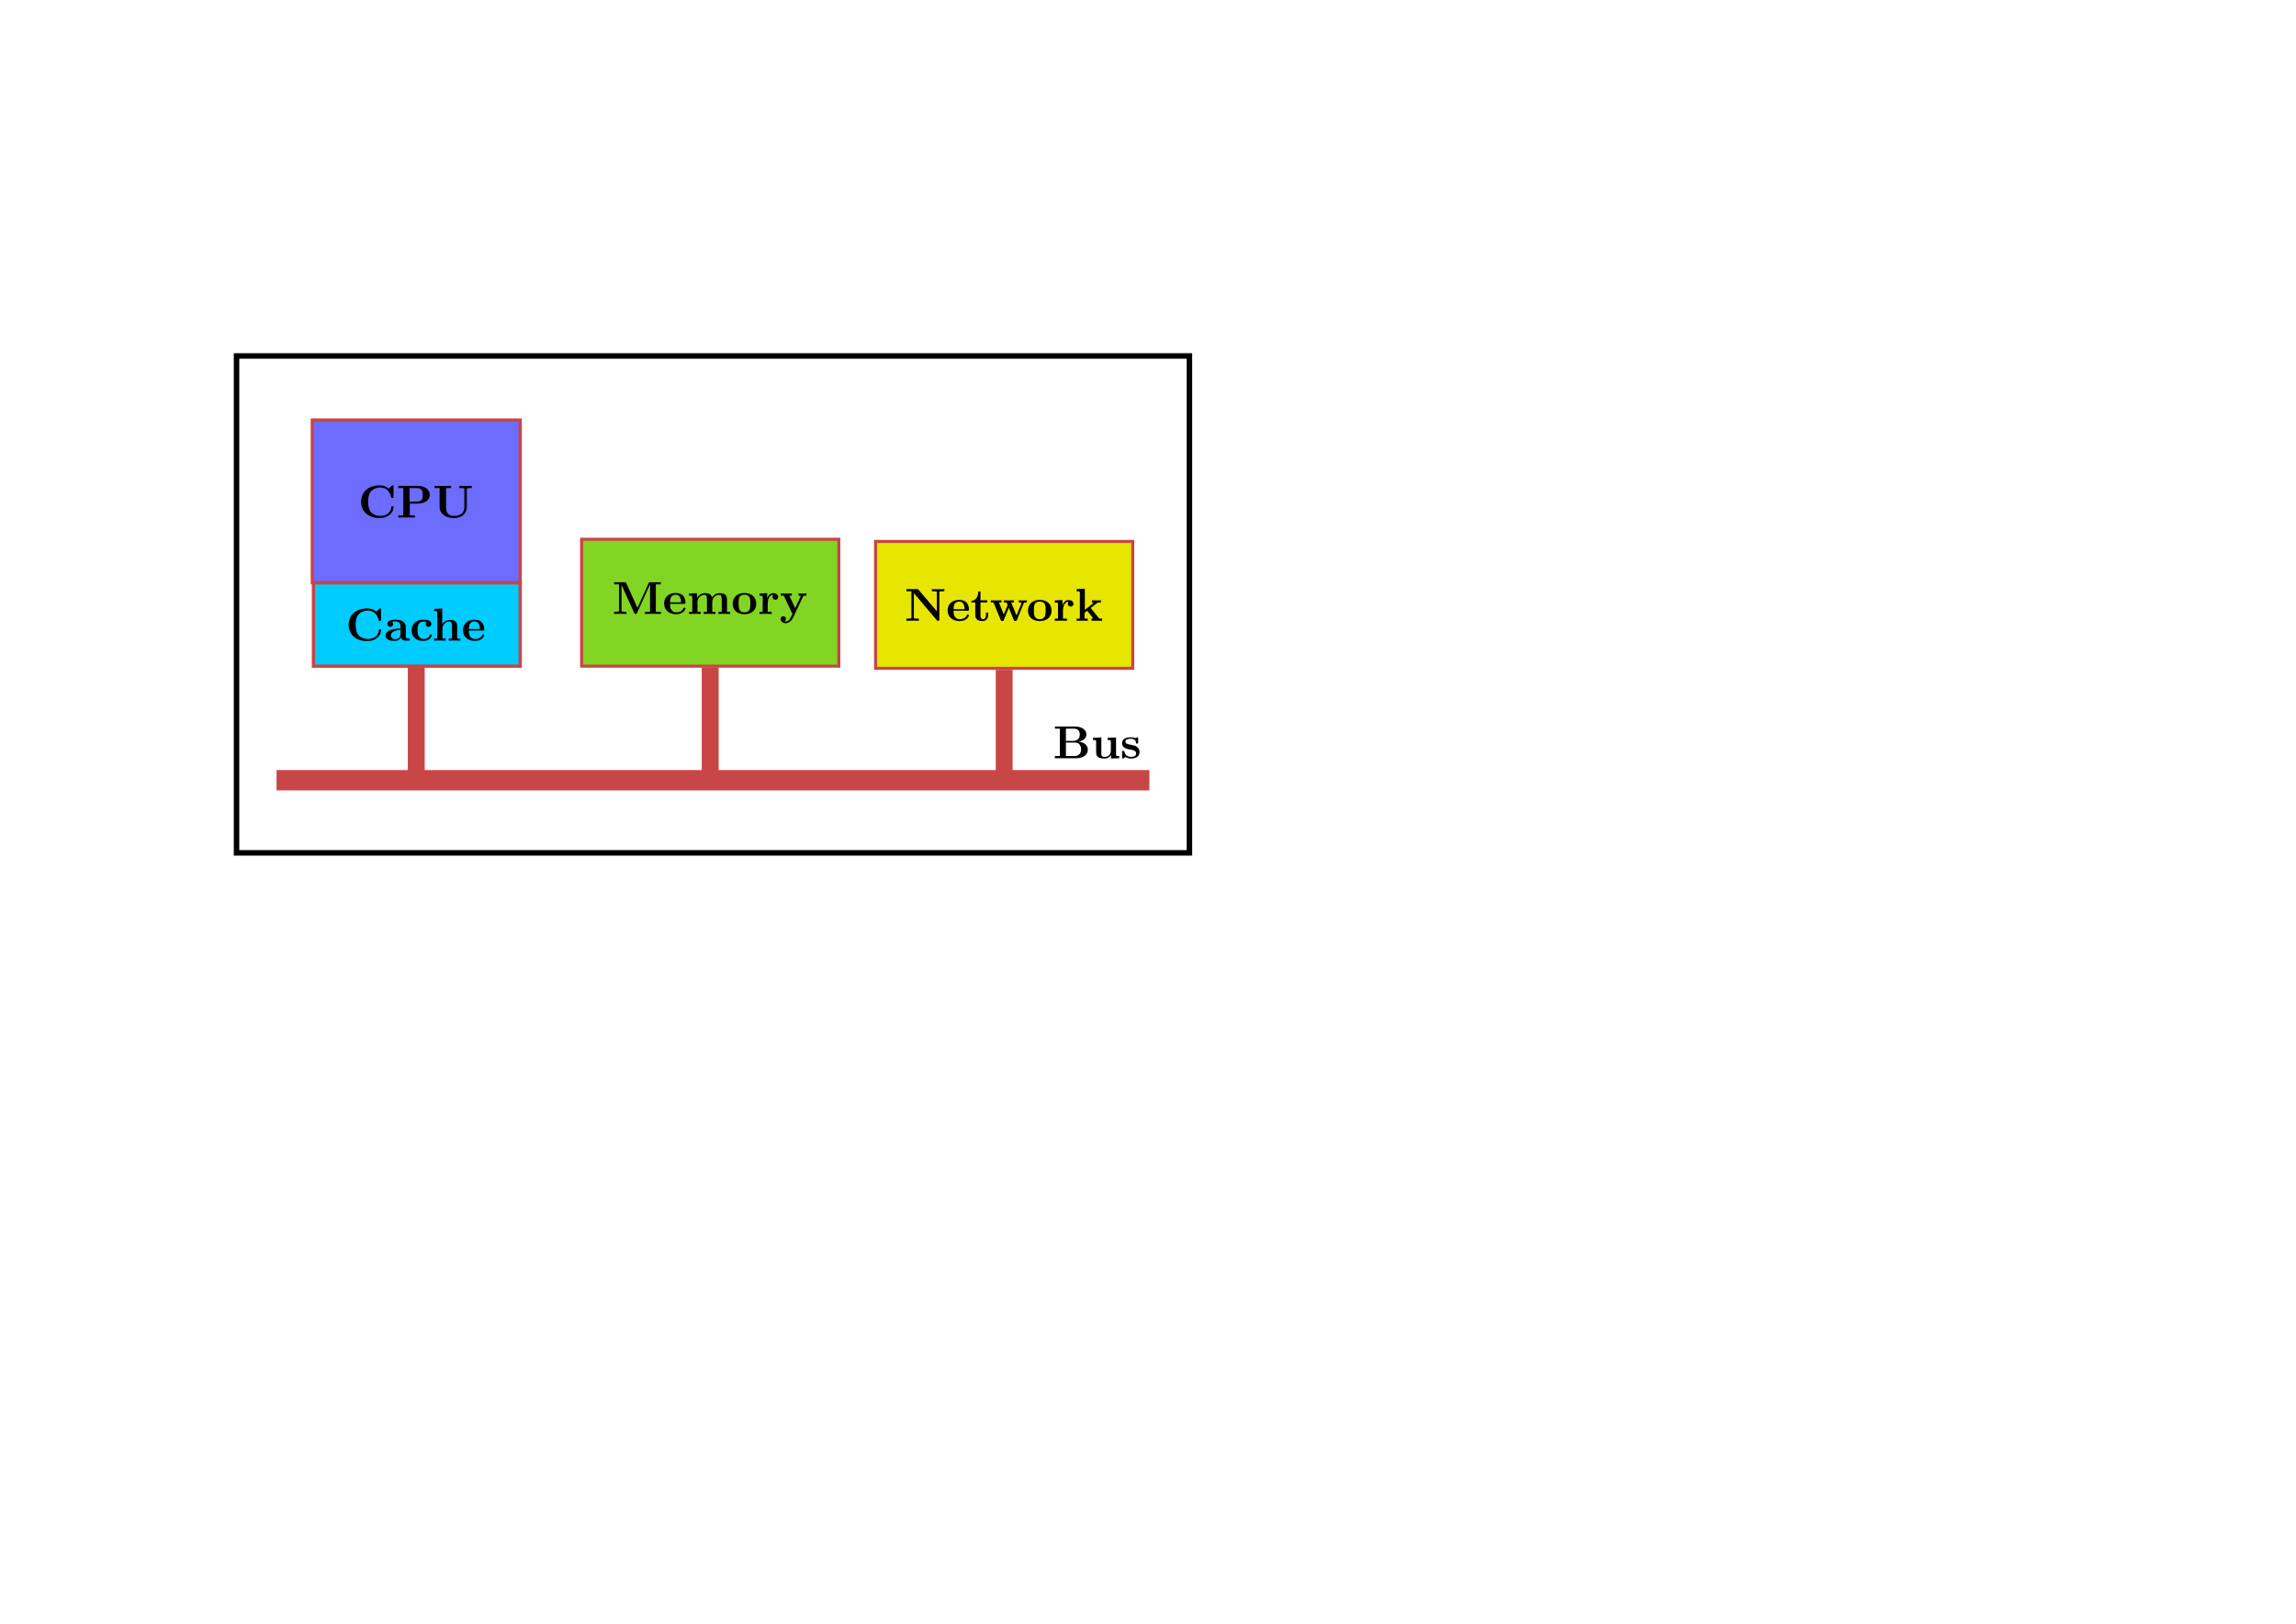 <?xml version="1.0" encoding="UTF-8" standalone="no"?>
<!-- Created with Inkscape (http://www.inkscape.org/) -->

<svg
   width="297mm"
   height="210mm"
   viewBox="0 0 297 210"
   version="1.1"
   id="svg781"
   inkscape:version="1.1 (c68e22c387, 2021-05-23)"
   sodipodi:docname="singleprocessor.svg"
   xmlns:inkscape="http://www.inkscape.org/namespaces/inkscape"
   xmlns:sodipodi="http://sodipodi.sourceforge.net/DTD/sodipodi-0.dtd"
   xmlns="http://www.w3.org/2000/svg"
   xmlns:svg="http://www.w3.org/2000/svg"
   xmlns:ns5="http://www.iki.fi/pav/software/textext/">
  <sodipodi:namedview
     id="namedview783"
     pagecolor="#ffffff"
     bordercolor="#666666"
     borderopacity="1.0"
     inkscape:pageshadow="2"
     inkscape:pageopacity="0.0"
     inkscape:pagecheckerboard="0"
     inkscape:document-units="mm"
     showgrid="false"
     inkscape:zoom="1.3510798"
     inkscape:cx="381.1766"
     inkscape:cy="316.04351"
     inkscape:window-width="1471"
     inkscape:window-height="725"
     inkscape:window-x="224"
     inkscape:window-y="208"
     inkscape:window-maximized="0"
     inkscape:current-layer="layer1" />
  <defs
     id="defs778">
    <defs
       id="id-8582e323-c3b2-4fec-a754-eaf58ad8d511"
       style="fill:#000000;fill-opacity:1;stroke-width:0">
      <g
         id="id-fe1f5163-c35a-4141-8695-22ed31e8b947"
         style="fill:#000000;fill-opacity:1;stroke-width:0">
        <symbol
           overflow="visible"
           id="id-091e358b-9b42-4d73-bae3-12beb26ffe43"
           style="fill:#000000;fill-opacity:1;stroke-width:0">
          <path
             style="fill:#000000;fill-opacity:1;stroke:none;stroke-width:0"
             d=""
             id="id-55f01d4d-07e2-43bd-bf72-3d82b2024420" />
        </symbol>
        <symbol
           overflow="visible"
           id="id-31965af3-d753-4b88-be43-0851dde86b53"
           style="fill:#000000;fill-opacity:1;stroke-width:0">
          <path
             style="fill:#000000;fill-opacity:1;stroke:none;stroke-width:0"
             d="m 7.641,-6.672 c 0,-0.188 0,-0.281 -0.188,-0.281 -0.094,0 -0.109,0.031 -0.188,0.094 l -0.656,0.594 c -0.625,-0.5 -1.281,-0.688 -1.969,-0.688 -2.484,0 -4,1.484 -4,3.531 0,2.047 1.516,3.531 4,3.531 1.875,0 3,-1.219 3,-2.375 0,-0.203 -0.078,-0.203 -0.25,-0.203 -0.125,0 -0.219,0 -0.219,0.172 -0.078,1.328 -1.281,1.938 -2.281,1.938 -0.781,0 -1.625,-0.234 -2.141,-0.844 -0.469,-0.578 -0.594,-1.312 -0.594,-2.219 0,-0.562 0.031,-1.625 0.672,-2.297 0.641,-0.656 1.516,-0.766 2.031,-0.766 1.078,0 2.016,0.766 2.234,2.031 C 7.125,-4.266 7.141,-4.25 7.359,-4.25 c 0.266,0 0.281,-0.016 0.281,-0.281 z m 0,0"
             id="id-89c35e8d-3a86-4ab3-87bc-aa6dd7dfca34" />
        </symbol>
        <symbol
           overflow="visible"
           id="id-a5b547bf-50fb-4940-8339-be0bfbf21960"
           style="fill:#000000;fill-opacity:1;stroke-width:0">
          <path
             style="fill:#000000;fill-opacity:1;stroke:none;stroke-width:0"
             d="m 2.875,-3.016 h 1.766 c 1.391,0 2.547,-0.719 2.547,-1.875 0,-1.094 -0.984,-1.953 -2.641,-1.953 H 0.391 V -6.375 H 1.469 v 5.906 H 0.391 V 0 c 0.375,-0.031 1.359,-0.031 1.781,-0.031 0.438,0 1.406,0 1.781,0.031 V -0.469 H 2.875 Z m 1.281,-0.406 H 2.828 V -6.375 h 1.344 c 1.484,0 1.484,0.766 1.484,1.484 0,0.703 0,1.469 -1.5,1.469 z m 0,0"
             id="id-9d9886f9-9e00-4e06-866b-c8fef9529baa" />
        </symbol>
        <symbol
           overflow="visible"
           id="id-7935c29d-a2f4-41af-bc60-6d5c0afb57b8"
           style="fill:#000000;fill-opacity:1;stroke-width:0">
          <path
             style="fill:#000000;fill-opacity:1;stroke:none;stroke-width:0"
             d="m 7.344,-6.078 c 0,-0.219 0.016,-0.234 0.297,-0.266 C 7.875,-6.375 7.891,-6.375 8.172,-6.375 h 0.25 v -0.469 c -0.375,0.031 -0.938,0.031 -1.328,0.031 -0.422,0 -0.938,0 -1.359,-0.031 V -6.375 h 0.25 c 0.188,0 0.359,0.016 0.531,0.031 C 6.812,-6.312 6.812,-6.297 6.812,-6.078 v 3.75 c 0,1.484 -1.078,1.969 -2.172,1.969 -1.734,0 -1.766,-1.312 -1.766,-1.859 V -6.375 h 1.078 v -0.469 c -0.375,0.031 -1.344,0.031 -1.781,0.031 -0.422,0 -1.406,0 -1.781,-0.031 V -6.375 H 1.469 v 4.078 c 0,1.312 1.078,2.406 3.141,2.406 C 6.5,0.109 7.344,-1.062 7.344,-2.281 Z m 0,0"
             id="id-8c858ea6-5e86-4246-ac3d-f45e2d77bc05" />
        </symbol>
      </g>
    </defs>
    <defs
       id="id-8ced9108-5e94-4794-9767-07e79a7da39d"
       style="fill:#000000;fill-opacity:1;stroke-width:0">
      <g
         id="id-024529dd-30aa-46f2-8f3e-6307988da639"
         style="fill:#000000;fill-opacity:1;stroke-width:0">
        <symbol
           overflow="visible"
           id="id-7a6a1bcf-d4ff-49ca-ad6f-62230c56de45"
           style="fill:#000000;fill-opacity:1;stroke-width:0">
          <path
             style="fill:#000000;fill-opacity:1;stroke:none;stroke-width:0"
             d=""
             id="id-b9ce5885-d60d-4b4d-8f40-6d06ceb94846" />
        </symbol>
        <symbol
           overflow="visible"
           id="id-d6f7c7ca-f1b8-4696-944e-4dda35da6e4e"
           style="fill:#000000;fill-opacity:1;stroke-width:0">
          <path
             style="fill:#000000;fill-opacity:1;stroke:none;stroke-width:0"
             d="m 7.641,-6.672 c 0,-0.188 0,-0.281 -0.188,-0.281 -0.094,0 -0.109,0.031 -0.188,0.094 l -0.656,0.594 c -0.625,-0.5 -1.281,-0.688 -1.969,-0.688 -2.484,0 -4,1.484 -4,3.531 0,2.047 1.516,3.531 4,3.531 1.875,0 3,-1.219 3,-2.375 0,-0.203 -0.078,-0.203 -0.25,-0.203 -0.125,0 -0.219,0 -0.219,0.172 -0.078,1.328 -1.281,1.938 -2.281,1.938 -0.781,0 -1.625,-0.234 -2.141,-0.844 -0.469,-0.578 -0.594,-1.312 -0.594,-2.219 0,-0.562 0.031,-1.625 0.672,-2.297 0.641,-0.656 1.516,-0.766 2.031,-0.766 1.078,0 2.016,0.766 2.234,2.031 C 7.125,-4.266 7.141,-4.25 7.359,-4.25 c 0.266,0 0.281,-0.016 0.281,-0.281 z m 0,0"
             id="id-c923dcc1-0a63-448f-a3d7-c8f24294d247" />
        </symbol>
        <symbol
           overflow="visible"
           id="id-6e13a5f6-cd37-4933-a877-45ea671acdba"
           style="fill:#000000;fill-opacity:1;stroke-width:0">
          <path
             style="fill:#000000;fill-opacity:1;stroke:none;stroke-width:0"
             d="m 3.734,-0.766 c 0,0.312 0,0.766 1.031,0.766 H 5.25 C 5.438,0 5.562,0 5.562,-0.234 5.562,-0.469 5.438,-0.469 5.297,-0.469 4.688,-0.484 4.688,-0.609 4.688,-0.844 v -2.141 c 0,-0.891 -0.703,-1.531 -2.188,-1.531 -0.562,0 -1.781,0.047 -1.781,0.922 0,0.438 0.344,0.625 0.609,0.625 0.312,0 0.641,-0.219 0.641,-0.625 0,-0.297 -0.188,-0.469 -0.219,-0.5 0.281,-0.047 0.594,-0.062 0.719,-0.062 0.734,0 1.094,0.422 1.094,1.172 v 0.344 c -0.719,0.031 -3.25,0.125 -3.25,1.562 0,0.953 1.25,1.141 1.938,1.141 0.797,0 1.266,-0.406 1.484,-0.828 z M 3.562,-2.328 v 0.938 c 0,0.969 -0.922,1.094 -1.172,1.094 -0.5,0 -0.906,-0.344 -0.906,-0.797 0,-1.062 1.578,-1.203 2.078,-1.234 z m 0,0"
             id="id-8f17653e-7db8-49de-af59-fbb2e047658f" />
        </symbol>
        <symbol
           overflow="visible"
           id="id-817391d3-51f9-463c-bc83-df4451bded37"
           style="fill:#000000;fill-opacity:1;stroke-width:0">
          <path
             style="fill:#000000;fill-opacity:1;stroke:none;stroke-width:0"
             d="m 3.594,-4.062 c -0.188,0.172 -0.203,0.375 -0.203,0.469 0,0.438 0.344,0.625 0.609,0.625 0.312,0 0.641,-0.219 0.641,-0.625 0,-0.859 -1.156,-0.922 -1.734,-0.922 -1.797,0 -2.531,1.141 -2.531,2.297 0,1.328 0.938,2.281 2.469,2.281 1.625,0 1.922,-1.156 1.922,-1.234 C 4.766,-1.312 4.625,-1.312 4.531,-1.312 c -0.188,0 -0.188,0.031 -0.25,0.156 -0.25,0.625 -0.734,0.812 -1.234,0.812 -1.391,0 -1.391,-1.453 -1.391,-1.922 0,-0.562 0,-1.844 1.281,-1.844 0.359,0 0.516,0.016 0.656,0.047 z m 0,0"
             id="id-b2625363-7797-48eb-82e7-4d585d20cd38" />
        </symbol>
        <symbol
           overflow="visible"
           id="id-33452f44-b47f-438e-be8d-5979fcf456fb"
           style="fill:#000000;fill-opacity:1;stroke-width:0">
          <path
             style="fill:#000000;fill-opacity:1;stroke:none;stroke-width:0"
             d="m 1.141,-0.469 h -0.688 V 0 c 0.281,-0.016 0.875,-0.031 1.25,-0.031 0.391,0 0.984,0.016 1.25,0.031 v -0.469 h -0.688 v -2.078 c 0,-1.094 0.859,-1.578 1.5,-1.578 0.328,0 0.547,0.203 0.547,0.969 v 2.688 H 3.625 V 0 c 0.266,-0.016 0.875,-0.031 1.25,-0.031 0.391,0 0.984,0.016 1.25,0.031 V -0.469 H 5.438 v -2.578 c 0,-1.047 -0.531,-1.438 -1.531,-1.438 -0.953,0 -1.469,0.578 -1.688,0.969 v -3.406 L 0.453,-6.844 V -6.375 c 0.609,0 0.688,0 0.688,0.391 z m 0,0"
             id="id-a3f954ef-4a3e-4dd2-a059-a8a8a10c1375" />
        </symbol>
        <symbol
           overflow="visible"
           id="id-62b6732c-e028-4cd2-bd9c-5556381524f8"
           style="fill:#000000;fill-opacity:1;stroke-width:0">
          <path
             style="fill:#000000;fill-opacity:1;stroke:none;stroke-width:0"
             d="m 4.609,-2.172 c 0.219,0 0.312,0 0.312,-0.266 0,-0.312 -0.062,-1.047 -0.562,-1.547 C 4,-4.344 3.469,-4.516 2.781,-4.516 c -1.594,0 -2.469,1.031 -2.469,2.266 0,1.344 1,2.312 2.609,2.312 1.578,0 2,-1.062 2,-1.234 0,-0.172 -0.188,-0.172 -0.234,-0.172 -0.172,0 -0.188,0.047 -0.25,0.203 -0.203,0.484 -0.781,0.797 -1.422,0.797 -1.406,0 -1.422,-1.328 -1.422,-1.828 z M 1.594,-2.5 C 1.609,-2.891 1.625,-3.312 1.828,-3.641 2.094,-4.031 2.5,-4.156 2.781,-4.156 c 1.172,0 1.188,1.312 1.203,1.656 z m 0,0"
             id="id-acb8e2f8-8053-40fc-9472-659f3147248d" />
        </symbol>
      </g>
    </defs>
    <g
       id="id-01a7bb65-c4b9-4dad-96ad-f60d785d5b14-2">
      <symbol
         overflow="visible"
         id="id-5d3a5187-095a-49d0-9538-243d5f255de7-9">
        <path
           style="stroke:none"
           d=""
           id="id-9aeab8c4-b89c-4d20-ba13-f2c35aff6bac-1" />
      </symbol>
      <symbol
         overflow="visible"
         id="id-48a20f40-6ed9-4d4a-a37d-334385b677e5-2">
        <path
           style="stroke:none"
           d="M 5.438,-1.312 3.047,-6.594 c -0.109,-0.25 -0.219,-0.25 -0.438,-0.25 H 0.406 V -6.375 h 1.062 v 5.625 c 0,0.219 0,0.219 -0.281,0.25 -0.234,0.031 -0.266,0.031 -0.547,0.031 H 0.406 V 0 c 0.375,-0.031 0.938,-0.031 1.328,-0.031 0.422,0 0.938,0 1.344,0.031 v -0.469 h -0.25 C 2.656,-0.469 2.484,-0.484 2.297,-0.5 2.016,-0.531 2,-0.531 2,-0.75 V -6.234 H 2.016 L 4.719,-0.25 C 4.812,-0.047 4.938,0 5.047,0 5.25,0 5.328,-0.156 5.359,-0.234 L 8.141,-6.375 H 8.156 v 5.906 H 7.078 V 0 c 0.359,-0.031 1.281,-0.031 1.688,-0.031 0.422,0 1.359,0 1.719,0.031 V -0.469 H 9.406 V -6.375 h 1.078 V -6.844 H 8.281 c -0.219,0 -0.344,0 -0.453,0.25 z m 0,0"
           id="id-6d31fd05-f12e-4427-be46-f1caf142d3d4-7" />
      </symbol>
      <symbol
         overflow="visible"
         id="id-f6e5330c-855a-4433-9a26-44812da902f8-0">
        <path
           style="stroke:none"
           d="m 4.609,-2.172 c 0.219,0 0.312,0 0.312,-0.266 0,-0.312 -0.062,-1.047 -0.562,-1.547 C 4,-4.344 3.469,-4.516 2.781,-4.516 c -1.594,0 -2.469,1.031 -2.469,2.266 0,1.344 1,2.312 2.609,2.312 1.578,0 2,-1.062 2,-1.234 0,-0.172 -0.188,-0.172 -0.234,-0.172 -0.172,0 -0.188,0.047 -0.25,0.203 -0.203,0.484 -0.781,0.797 -1.422,0.797 -1.406,0 -1.422,-1.328 -1.422,-1.828 z M 1.594,-2.5 C 1.609,-2.891 1.625,-3.312 1.828,-3.641 2.094,-4.031 2.5,-4.156 2.781,-4.156 c 1.172,0 1.188,1.312 1.203,1.656 z m 0,0"
           id="id-544634a8-c5ad-47ef-8821-b6e8264ec670-9" />
      </symbol>
      <symbol
         overflow="visible"
         id="id-48d6f7f6-3747-4ffc-9f83-bbfd8c677743-3">
        <path
           style="stroke:none"
           d="m 1.141,-3.547 v 3.078 h -0.688 V 0 c 0.281,-0.016 0.875,-0.031 1.25,-0.031 0.391,0 0.984,0.016 1.25,0.031 v -0.469 h -0.688 v -2.078 c 0,-1.094 0.875,-1.578 1.5,-1.578 0.328,0 0.547,0.203 0.547,0.969 v 2.688 H 3.625 V 0 c 0.281,-0.016 0.875,-0.031 1.266,-0.031 0.391,0 0.969,0.016 1.25,0.031 v -0.469 h -0.688 V -2.547 C 5.453,-3.641 6.312,-4.125 6.938,-4.125 7.281,-4.125 7.5,-3.922 7.5,-3.156 v 2.688 H 6.812 V 0 c 0.281,-0.016 0.875,-0.031 1.25,-0.031 0.391,0 0.984,0.016 1.266,0.031 v -0.469 h -0.688 v -2.578 c 0,-1.031 -0.516,-1.438 -1.547,-1.438 -0.906,0 -1.422,0.5 -1.688,0.953 -0.188,-0.922 -1.109,-0.953 -1.484,-0.953 -0.875,0 -1.438,0.453 -1.766,1.078 V -4.484 L 0.453,-4.406 v 0.469 c 0.609,0 0.688,0 0.688,0.391 z m 0,0"
           id="id-3e5c20e0-6c35-46e5-84d6-0b44647376d7-6" />
      </symbol>
      <symbol
         overflow="visible"
         id="id-2c024d01-73e1-4560-a0a7-c7d8d53c0fd5-0">
        <path
           style="stroke:none"
           d="m 5.406,-2.172 c 0,-1.344 -0.922,-2.344 -2.547,-2.344 -1.641,0 -2.547,1.016 -2.547,2.344 0,1.234 0.891,2.234 2.547,2.234 1.672,0 2.547,-1.016 2.547,-2.234 z M 2.859,-0.344 c -1.266,0 -1.266,-1.078 -1.266,-1.938 0,-0.453 0,-0.953 0.172,-1.297 0.188,-0.375 0.609,-0.578 1.094,-0.578 0.422,0 0.844,0.156 1.062,0.5 C 4.125,-3.312 4.125,-2.766 4.125,-2.281 c 0,0.859 0,1.938 -1.266,1.938 z m 0,0"
           id="id-392431bb-dd48-4668-9964-12dfbaa1e83e-6" />
      </symbol>
      <symbol
         overflow="visible"
         id="id-61dde260-7d46-48e2-a39b-3900604ea886-2">
        <path
           style="stroke:none"
           d="m 2.031,-3.359 v -1.125 L 0.375,-4.406 v 0.469 c 0.609,0 0.688,0 0.688,0.391 V -0.469 H 0.375 V 0 c 0.344,-0.016 0.797,-0.031 1.25,-0.031 0.375,0 1.016,0 1.375,0.031 V -0.469 H 2.141 v -1.75 c 0,-0.688 0.234,-1.906 1.234,-1.906 0,0.016 -0.188,0.172 -0.188,0.453 0,0.406 0.328,0.609 0.609,0.609 0.297,0 0.609,-0.203 0.609,-0.609 0,-0.531 -0.531,-0.812 -1.062,-0.812 -0.688,0 -1.094,0.5 -1.312,1.125 z m 0,0"
           id="id-90b20d30-b4ba-4940-bc1f-00065ab7505d-6" />
      </symbol>
      <symbol
         overflow="visible"
         id="id-22cf0500-b047-439b-83de-a0898dc0b395-1">
        <path
           style="stroke:none"
           d="m 5.047,-3.75 c 0.062,-0.141 0.094,-0.203 0.734,-0.203 v -0.469 C 5.547,-4.406 5.25,-4.391 5,-4.391 c -0.25,0 -0.703,-0.031 -0.906,-0.031 v 0.469 c 0.016,0 0.469,0 0.469,0.109 0,0.016 -0.047,0.109 -0.062,0.125 L 3.359,-1.266 2.094,-3.953 H 2.625 v -0.469 c -0.328,0.016 -1.219,0.031 -1.234,0.031 -0.281,0 -0.719,-0.031 -1.125,-0.031 v 0.469 h 0.625 L 2.766,0 2.531,0.484 C 2.312,0.953 2,1.641 1.281,1.641 1.141,1.641 1.125,1.625 1.047,1.594 1.141,1.562 1.359,1.422 1.359,1.062 1.359,0.734 1.125,0.5 0.781,0.5 0.516,0.5 0.219,0.688 0.219,1.078 0.219,1.578 0.688,2 1.281,2 2.047,2 2.625,1.375 2.906,0.812 Z m 0,0"
           id="id-da71ecf8-b165-4315-8d3a-4f74dba4df91-8" />
      </symbol>
    </g>
    <g
       id="id-01a7bb65-c4b9-4dad-96ad-f60d785d5b14-1">
      <symbol
         overflow="visible"
         id="id-5d3a5187-095a-49d0-9538-243d5f255de7-94">
        <path
           style="stroke:none"
           d=""
           id="id-9aeab8c4-b89c-4d20-ba13-f2c35aff6bac-7" />
      </symbol>
      <symbol
         overflow="visible"
         id="id-48a20f40-6ed9-4d4a-a37d-334385b677e5-8">
        <path
           style="stroke:none"
           d="M 5.438,-1.312 3.047,-6.594 c -0.109,-0.25 -0.219,-0.25 -0.438,-0.25 H 0.406 V -6.375 h 1.062 v 5.625 c 0,0.219 0,0.219 -0.281,0.25 -0.234,0.031 -0.266,0.031 -0.547,0.031 H 0.406 V 0 c 0.375,-0.031 0.938,-0.031 1.328,-0.031 0.422,0 0.938,0 1.344,0.031 v -0.469 h -0.25 C 2.656,-0.469 2.484,-0.484 2.297,-0.5 2.016,-0.531 2,-0.531 2,-0.75 V -6.234 H 2.016 L 4.719,-0.25 C 4.812,-0.047 4.938,0 5.047,0 5.25,0 5.328,-0.156 5.359,-0.234 L 8.141,-6.375 H 8.156 v 5.906 H 7.078 V 0 c 0.359,-0.031 1.281,-0.031 1.688,-0.031 0.422,0 1.359,0 1.719,0.031 V -0.469 H 9.406 V -6.375 h 1.078 V -6.844 H 8.281 c -0.219,0 -0.344,0 -0.453,0.25 z m 0,0"
           id="id-6d31fd05-f12e-4427-be46-f1caf142d3d4-4" />
      </symbol>
      <symbol
         overflow="visible"
         id="id-f6e5330c-855a-4433-9a26-44812da902f8-5">
        <path
           style="stroke:none"
           d="m 4.609,-2.172 c 0.219,0 0.312,0 0.312,-0.266 0,-0.312 -0.062,-1.047 -0.562,-1.547 C 4,-4.344 3.469,-4.516 2.781,-4.516 c -1.594,0 -2.469,1.031 -2.469,2.266 0,1.344 1,2.312 2.609,2.312 1.578,0 2,-1.062 2,-1.234 0,-0.172 -0.188,-0.172 -0.234,-0.172 -0.172,0 -0.188,0.047 -0.25,0.203 -0.203,0.484 -0.781,0.797 -1.422,0.797 -1.406,0 -1.422,-1.328 -1.422,-1.828 z M 1.594,-2.5 C 1.609,-2.891 1.625,-3.312 1.828,-3.641 2.094,-4.031 2.5,-4.156 2.781,-4.156 c 1.172,0 1.188,1.312 1.203,1.656 z m 0,0"
           id="id-544634a8-c5ad-47ef-8821-b6e8264ec670-0" />
      </symbol>
      <symbol
         overflow="visible"
         id="id-48d6f7f6-3747-4ffc-9f83-bbfd8c677743-36">
        <path
           style="stroke:none"
           d="m 1.141,-3.547 v 3.078 h -0.688 V 0 c 0.281,-0.016 0.875,-0.031 1.25,-0.031 0.391,0 0.984,0.016 1.25,0.031 v -0.469 h -0.688 v -2.078 c 0,-1.094 0.875,-1.578 1.5,-1.578 0.328,0 0.547,0.203 0.547,0.969 v 2.688 H 3.625 V 0 c 0.281,-0.016 0.875,-0.031 1.266,-0.031 0.391,0 0.969,0.016 1.25,0.031 v -0.469 h -0.688 V -2.547 C 5.453,-3.641 6.312,-4.125 6.938,-4.125 7.281,-4.125 7.5,-3.922 7.5,-3.156 v 2.688 H 6.812 V 0 c 0.281,-0.016 0.875,-0.031 1.25,-0.031 0.391,0 0.984,0.016 1.266,0.031 v -0.469 h -0.688 v -2.578 c 0,-1.031 -0.516,-1.438 -1.547,-1.438 -0.906,0 -1.422,0.5 -1.688,0.953 -0.188,-0.922 -1.109,-0.953 -1.484,-0.953 -0.875,0 -1.438,0.453 -1.766,1.078 V -4.484 L 0.453,-4.406 v 0.469 c 0.609,0 0.688,0 0.688,0.391 z m 0,0"
           id="id-3e5c20e0-6c35-46e5-84d6-0b44647376d7-1" />
      </symbol>
      <symbol
         overflow="visible"
         id="id-2c024d01-73e1-4560-a0a7-c7d8d53c0fd5-06">
        <path
           style="stroke:none"
           d="m 5.406,-2.172 c 0,-1.344 -0.922,-2.344 -2.547,-2.344 -1.641,0 -2.547,1.016 -2.547,2.344 0,1.234 0.891,2.234 2.547,2.234 1.672,0 2.547,-1.016 2.547,-2.234 z M 2.859,-0.344 c -1.266,0 -1.266,-1.078 -1.266,-1.938 0,-0.453 0,-0.953 0.172,-1.297 0.188,-0.375 0.609,-0.578 1.094,-0.578 0.422,0 0.844,0.156 1.062,0.5 C 4.125,-3.312 4.125,-2.766 4.125,-2.281 c 0,0.859 0,1.938 -1.266,1.938 z m 0,0"
           id="id-392431bb-dd48-4668-9964-12dfbaa1e83e-3" />
      </symbol>
      <symbol
         overflow="visible"
         id="id-61dde260-7d46-48e2-a39b-3900604ea886-20">
        <path
           style="stroke:none"
           d="m 2.031,-3.359 v -1.125 L 0.375,-4.406 v 0.469 c 0.609,0 0.688,0 0.688,0.391 V -0.469 H 0.375 V 0 c 0.344,-0.016 0.797,-0.031 1.25,-0.031 0.375,0 1.016,0 1.375,0.031 V -0.469 H 2.141 v -1.75 c 0,-0.688 0.234,-1.906 1.234,-1.906 0,0.016 -0.188,0.172 -0.188,0.453 0,0.406 0.328,0.609 0.609,0.609 0.297,0 0.609,-0.203 0.609,-0.609 0,-0.531 -0.531,-0.812 -1.062,-0.812 -0.688,0 -1.094,0.5 -1.312,1.125 z m 0,0"
           id="id-90b20d30-b4ba-4940-bc1f-00065ab7505d-61" />
      </symbol>
      <symbol
         overflow="visible"
         id="id-22cf0500-b047-439b-83de-a0898dc0b395-5">
        <path
           style="stroke:none"
           d="m 5.047,-3.75 c 0.062,-0.141 0.094,-0.203 0.734,-0.203 v -0.469 C 5.547,-4.406 5.25,-4.391 5,-4.391 c -0.25,0 -0.703,-0.031 -0.906,-0.031 v 0.469 c 0.016,0 0.469,0 0.469,0.109 0,0.016 -0.047,0.109 -0.062,0.125 L 3.359,-1.266 2.094,-3.953 H 2.625 v -0.469 c -0.328,0.016 -1.219,0.031 -1.234,0.031 -0.281,0 -0.719,-0.031 -1.125,-0.031 v 0.469 h 0.625 L 2.766,0 2.531,0.484 C 2.312,0.953 2,1.641 1.281,1.641 1.141,1.641 1.125,1.625 1.047,1.594 1.141,1.562 1.359,1.422 1.359,1.062 1.359,0.734 1.125,0.5 0.781,0.5 0.516,0.5 0.219,0.688 0.219,1.078 0.219,1.578 0.688,2 1.281,2 2.047,2 2.625,1.375 2.906,0.812 Z m 0,0"
           id="id-da71ecf8-b165-4315-8d3a-4f74dba4df91-5" />
      </symbol>
    </g>
  </defs>
  <g
     inkscape:label="Layer 1"
     inkscape:groupmode="layer"
     id="layer1">
    <g
       id="g15124"
       transform="matrix(0.849,0,0,0.849,4.558,6.885)">
      <rect
         style="fill:none;fill-opacity:1;stroke:#000000;stroke-width:0.837;stroke-miterlimit:4;stroke-dasharray:none;stroke-opacity:1"
         id="rect7504"
         width="145.185"
         height="75.694"
         x="30.67"
         y="46.117" />
      <g
         id="g10201"
         transform="translate(0.342,0.343)">
        <path
           style="fill:#82d523;fill-opacity:1;stroke:#c84646;stroke-width:3.101;stroke-linecap:butt;stroke-linejoin:miter;stroke-miterlimit:4;stroke-dasharray:none;stroke-opacity:1"
           d="m 36.427,110.404 c 132.987,0 132.987,0 132.987,0"
           id="path6094" />
        <g
           id="g10035"
           transform="translate(3.175)">
          <g
             id="g7938"
             transform="translate(-10.472,2.685)">
            <rect
               style="fill:#00ccff;fill-opacity:1;stroke:#c84646;stroke-width:0.5;stroke-opacity:1"
               id="rect1668"
               width="31.502"
               height="12.707"
               x="49.341"
               y="77.634" />
            <rect
               style="fill:#6060ff;fill-opacity:0.92;stroke:#c84646;stroke-width:0.5;stroke-opacity:1"
               id="rect807"
               width="31.672"
               height="24.784"
               x="49.172"
               y="52.85" />
            <g
               id="id-8d41010e-f585-4f6a-bd7f-3f0dada6d670"
               transform="matrix(0.706,0,0,0.706,15.584,-14.025)"
               style="fill:#000000;fill-opacity:1;stroke-width:0">
              <g
                 style="fill:#000000;fill-opacity:1;stroke-width:0"
                 id="id-6dd51d22-7a47-4299-bd1f-9e11366ad5aa">
                <g
                   transform="translate(57.464,115.769)"
                   style="fill:#000000;fill-opacity:1;stroke-width:0"
                   id="g2462">
                  <path
                     style="fill:#000000;fill-opacity:1;stroke:none;stroke-width:0"
                     d="m 7.641,-6.672 c 0,-0.188 0,-0.281 -0.188,-0.281 -0.094,0 -0.109,0.031 -0.188,0.094 l -0.656,0.594 c -0.625,-0.5 -1.281,-0.688 -1.969,-0.688 -2.484,0 -4,1.484 -4,3.531 0,2.047 1.516,3.531 4,3.531 1.875,0 3,-1.219 3,-2.375 0,-0.203 -0.078,-0.203 -0.25,-0.203 -0.125,0 -0.219,0 -0.219,0.172 -0.078,1.328 -1.281,1.938 -2.281,1.938 -0.781,0 -1.625,-0.234 -2.141,-0.844 -0.469,-0.578 -0.594,-1.312 -0.594,-2.219 0,-0.562 0.031,-1.625 0.672,-2.297 0.641,-0.656 1.516,-0.766 2.031,-0.766 1.078,0 2.016,0.766 2.234,2.031 C 7.125,-4.266 7.141,-4.25 7.359,-4.25 c 0.266,0 0.281,-0.016 0.281,-0.281 z m 0,0"
                     id="id-2dc4658b-48e7-4993-8a8b-b3b5dd02cd42" />
                </g>
                <g
                   transform="translate(65.739,115.769)"
                   style="fill:#000000;fill-opacity:1;stroke-width:0"
                   id="g2465">
                  <path
                     style="fill:#000000;fill-opacity:1;stroke:none;stroke-width:0"
                     d="m 2.875,-3.016 h 1.766 c 1.391,0 2.547,-0.719 2.547,-1.875 0,-1.094 -0.984,-1.953 -2.641,-1.953 H 0.391 V -6.375 H 1.469 v 5.906 H 0.391 V 0 c 0.375,-0.031 1.359,-0.031 1.781,-0.031 0.438,0 1.406,0 1.781,0.031 V -0.469 H 2.875 Z m 1.281,-0.406 H 2.828 V -6.375 h 1.344 c 1.484,0 1.484,0.766 1.484,1.484 0,0.703 0,1.469 -1.5,1.469 z m 0,0"
                     id="id-f06a9ce5-79de-40ef-8aea-6017460dc66e" />
                </g>
                <g
                   transform="translate(73.57,115.769)"
                   style="fill:#000000;fill-opacity:1;stroke-width:0"
                   id="g2468">
                  <path
                     style="fill:#000000;fill-opacity:1;stroke:none;stroke-width:0"
                     d="m 7.344,-6.078 c 0,-0.219 0.016,-0.234 0.297,-0.266 C 7.875,-6.375 7.891,-6.375 8.172,-6.375 h 0.25 v -0.469 c -0.375,0.031 -0.938,0.031 -1.328,0.031 -0.422,0 -0.938,0 -1.359,-0.031 V -6.375 h 0.25 c 0.188,0 0.359,0.016 0.531,0.031 C 6.812,-6.312 6.812,-6.297 6.812,-6.078 v 3.75 c 0,1.484 -1.078,1.969 -2.172,1.969 -1.734,0 -1.766,-1.312 -1.766,-1.859 V -6.375 h 1.078 v -0.469 c -0.375,0.031 -1.344,0.031 -1.781,0.031 -0.422,0 -1.406,0 -1.781,-0.031 V -6.375 H 1.469 v 4.078 c 0,1.312 1.078,2.406 3.141,2.406 C 6.5,0.109 7.344,-1.062 7.344,-2.281 Z m 0,0"
                     id="id-25fa675e-d4e3-404a-a447-baabbd536aad" />
                </g>
              </g>
            </g>
            <g
               id="id-6543f395-9deb-4e7c-8573-b7deeb0c6887"
               transform="matrix(0.706,0,0,0.706,13.688,4.721)"
               style="fill:#000000;fill-opacity:1;stroke-width:0">
              <g
                 style="fill:#000000;fill-opacity:1;stroke-width:0"
                 id="id-9ccd7c4c-e87c-45c3-af94-67615a0dcd26">
                <g
                   transform="translate(57.464,115.769)"
                   style="fill:#000000;fill-opacity:1;stroke-width:0"
                   id="g2742">
                  <path
                     style="fill:#000000;fill-opacity:1;stroke:none;stroke-width:0"
                     d="m 7.641,-6.672 c 0,-0.188 0,-0.281 -0.188,-0.281 -0.094,0 -0.109,0.031 -0.188,0.094 l -0.656,0.594 c -0.625,-0.5 -1.281,-0.688 -1.969,-0.688 -2.484,0 -4,1.484 -4,3.531 0,2.047 1.516,3.531 4,3.531 1.875,0 3,-1.219 3,-2.375 0,-0.203 -0.078,-0.203 -0.25,-0.203 -0.125,0 -0.219,0 -0.219,0.172 -0.078,1.328 -1.281,1.938 -2.281,1.938 -0.781,0 -1.625,-0.234 -2.141,-0.844 -0.469,-0.578 -0.594,-1.312 -0.594,-2.219 0,-0.562 0.031,-1.625 0.672,-2.297 0.641,-0.656 1.516,-0.766 2.031,-0.766 1.078,0 2.016,0.766 2.234,2.031 C 7.125,-4.266 7.141,-4.25 7.359,-4.25 c 0.266,0 0.281,-0.016 0.281,-0.281 z m 0,0"
                     id="id-58eb31a2-4b16-4053-97f4-45009c4b6d40" />
                </g>
                <g
                   transform="translate(65.739,115.769)"
                   style="fill:#000000;fill-opacity:1;stroke-width:0"
                   id="g2745">
                  <path
                     style="fill:#000000;fill-opacity:1;stroke:none;stroke-width:0"
                     d="m 3.734,-0.766 c 0,0.312 0,0.766 1.031,0.766 H 5.25 C 5.438,0 5.562,0 5.562,-0.234 5.562,-0.469 5.438,-0.469 5.297,-0.469 4.688,-0.484 4.688,-0.609 4.688,-0.844 v -2.141 c 0,-0.891 -0.703,-1.531 -2.188,-1.531 -0.562,0 -1.781,0.047 -1.781,0.922 0,0.438 0.344,0.625 0.609,0.625 0.312,0 0.641,-0.219 0.641,-0.625 0,-0.297 -0.188,-0.469 -0.219,-0.5 0.281,-0.047 0.594,-0.062 0.719,-0.062 0.734,0 1.094,0.422 1.094,1.172 v 0.344 c -0.719,0.031 -3.25,0.125 -3.25,1.562 0,0.953 1.25,1.141 1.938,1.141 0.797,0 1.266,-0.406 1.484,-0.828 z M 3.562,-2.328 v 0.938 c 0,0.969 -0.922,1.094 -1.172,1.094 -0.5,0 -0.906,-0.344 -0.906,-0.797 0,-1.062 1.578,-1.203 2.078,-1.234 z m 0,0"
                     id="id-f126f4e4-96fe-45c0-92be-b92832de30f5" />
                </g>
                <g
                   transform="translate(71.308,115.769)"
                   style="fill:#000000;fill-opacity:1;stroke-width:0"
                   id="g2748">
                  <path
                     style="fill:#000000;fill-opacity:1;stroke:none;stroke-width:0"
                     d="m 3.594,-4.062 c -0.188,0.172 -0.203,0.375 -0.203,0.469 0,0.438 0.344,0.625 0.609,0.625 0.312,0 0.641,-0.219 0.641,-0.625 0,-0.859 -1.156,-0.922 -1.734,-0.922 -1.797,0 -2.531,1.141 -2.531,2.297 0,1.328 0.938,2.281 2.469,2.281 1.625,0 1.922,-1.156 1.922,-1.234 C 4.766,-1.312 4.625,-1.312 4.531,-1.312 c -0.188,0 -0.188,0.031 -0.25,0.156 -0.25,0.625 -0.734,0.812 -1.234,0.812 -1.391,0 -1.391,-1.453 -1.391,-1.922 0,-0.562 0,-1.844 1.281,-1.844 0.359,0 0.516,0.016 0.656,0.047 z m 0,0"
                     id="id-bf09c460-4323-4428-891f-850778275a23" />
                </g>
              </g>
              <g
                 style="fill:#000000;fill-opacity:1;stroke-width:0"
                 id="id-078d8cb0-a7a8-494e-963a-2cee94d950b8">
                <g
                   transform="translate(76.081,115.769)"
                   style="fill:#000000;fill-opacity:1;stroke-width:0"
                   id="g2752">
                  <path
                     style="fill:#000000;fill-opacity:1;stroke:none;stroke-width:0"
                     d="m 1.141,-0.469 h -0.688 V 0 c 0.281,-0.016 0.875,-0.031 1.25,-0.031 0.391,0 0.984,0.016 1.25,0.031 v -0.469 h -0.688 v -2.078 c 0,-1.094 0.859,-1.578 1.5,-1.578 0.328,0 0.547,0.203 0.547,0.969 v 2.688 H 3.625 V 0 c 0.266,-0.016 0.875,-0.031 1.25,-0.031 0.391,0 0.984,0.016 1.25,0.031 V -0.469 H 5.438 v -2.578 c 0,-1.047 -0.531,-1.438 -1.531,-1.438 -0.953,0 -1.469,0.578 -1.688,0.969 v -3.406 L 0.453,-6.844 V -6.375 c 0.609,0 0.688,0 0.688,0.391 z m 0,0"
                     id="id-c9999617-a196-4400-9f71-d9b0ee633020" />
                </g>
                <g
                   transform="translate(82.446,115.769)"
                   style="fill:#000000;fill-opacity:1;stroke-width:0"
                   id="g2755">
                  <path
                     style="fill:#000000;fill-opacity:1;stroke:none;stroke-width:0"
                     d="m 4.609,-2.172 c 0.219,0 0.312,0 0.312,-0.266 0,-0.312 -0.062,-1.047 -0.562,-1.547 C 4,-4.344 3.469,-4.516 2.781,-4.516 c -1.594,0 -2.469,1.031 -2.469,2.266 0,1.344 1,2.312 2.609,2.312 1.578,0 2,-1.062 2,-1.234 0,-0.172 -0.188,-0.172 -0.234,-0.172 -0.172,0 -0.188,0.047 -0.25,0.203 -0.203,0.484 -0.781,0.797 -1.422,0.797 -1.406,0 -1.422,-1.328 -1.422,-1.828 z M 1.594,-2.5 C 1.609,-2.891 1.625,-3.312 1.828,-3.641 2.094,-4.031 2.5,-4.156 2.781,-4.156 c 1.172,0 1.188,1.312 1.203,1.656 z m 0,0"
                     id="id-bda9892e-4a0f-48c5-bea5-4ee237011cb9" />
                </g>
              </g>
            </g>
          </g>
          <path
             style="fill:#82d523;fill-opacity:1;stroke:#c84646;stroke-width:2.571;stroke-linecap:butt;stroke-linejoin:miter;stroke-miterlimit:4;stroke-dasharray:none;stroke-opacity:1"
             d="m 54.536,108.995 c 0,-15.789 0,-15.789 0,-15.789"
             id="path6094-6" />
        </g>
        <g
           id="g9019"
           transform="translate(1.31)">
          <g
             id="g8983"
             transform="translate(-3.1)">
            <rect
               style="fill:#82d523;fill-opacity:1;stroke:#c84646;stroke-width:0.465;stroke-opacity:1"
               id="rect1559"
               width="39.185"
               height="19.329"
               x="84.697"
               y="73.698" />
            <g
               transform="matrix(0.706,0,0,0.706,89.651,80.242)"
               ns5:version="1.0.1"
               ns5:texconverter="pdflatex"
               ns5:pdfconverter="inkscape"
               ns5:text="\\textbf{Memory}"
               ns5:preamble="/data/OpenCMISS/documentation/notes/latex/texTextPreamble.ini"
               ns5:scale="2.0"
               ns5:alignment="middle center"
               ns5:inkscapeversion="1.1"
               ns5:jacobian_sqrt="0.705555"
               id="g2193">
              <defs
                 id="id-a1d80566-369b-4a09-88b1-37fe0ef52377">
                <g
                   id="id-01a7bb65-c4b9-4dad-96ad-f60d785d5b14">
                  <symbol
                     overflow="visible"
                     id="id-5d3a5187-095a-49d0-9538-243d5f255de7">
                    <path
                       style="stroke:none"
                       d=""
                       id="id-9aeab8c4-b89c-4d20-ba13-f2c35aff6bac" />
                  </symbol>
                  <symbol
                     overflow="visible"
                     id="id-48a20f40-6ed9-4d4a-a37d-334385b677e5">
                    <path
                       style="stroke:none"
                       d="M 5.438,-1.312 3.047,-6.594 c -0.109,-0.25 -0.219,-0.25 -0.438,-0.25 H 0.406 V -6.375 h 1.062 v 5.625 c 0,0.219 0,0.219 -0.281,0.25 -0.234,0.031 -0.266,0.031 -0.547,0.031 H 0.406 V 0 c 0.375,-0.031 0.938,-0.031 1.328,-0.031 0.422,0 0.938,0 1.344,0.031 v -0.469 h -0.25 C 2.656,-0.469 2.484,-0.484 2.297,-0.5 2.016,-0.531 2,-0.531 2,-0.75 V -6.234 H 2.016 L 4.719,-0.25 C 4.812,-0.047 4.938,0 5.047,0 5.25,0 5.328,-0.156 5.359,-0.234 L 8.141,-6.375 H 8.156 v 5.906 H 7.078 V 0 c 0.359,-0.031 1.281,-0.031 1.688,-0.031 0.422,0 1.359,0 1.719,0.031 V -0.469 H 9.406 V -6.375 h 1.078 V -6.844 H 8.281 c -0.219,0 -0.344,0 -0.453,0.25 z m 0,0"
                       id="id-6d31fd05-f12e-4427-be46-f1caf142d3d4" />
                  </symbol>
                  <symbol
                     overflow="visible"
                     id="id-f6e5330c-855a-4433-9a26-44812da902f8">
                    <path
                       style="stroke:none"
                       d="m 4.609,-2.172 c 0.219,0 0.312,0 0.312,-0.266 0,-0.312 -0.062,-1.047 -0.562,-1.547 C 4,-4.344 3.469,-4.516 2.781,-4.516 c -1.594,0 -2.469,1.031 -2.469,2.266 0,1.344 1,2.312 2.609,2.312 1.578,0 2,-1.062 2,-1.234 0,-0.172 -0.188,-0.172 -0.234,-0.172 -0.172,0 -0.188,0.047 -0.25,0.203 -0.203,0.484 -0.781,0.797 -1.422,0.797 -1.406,0 -1.422,-1.328 -1.422,-1.828 z M 1.594,-2.5 C 1.609,-2.891 1.625,-3.312 1.828,-3.641 2.094,-4.031 2.5,-4.156 2.781,-4.156 c 1.172,0 1.188,1.312 1.203,1.656 z m 0,0"
                       id="id-544634a8-c5ad-47ef-8821-b6e8264ec670" />
                  </symbol>
                  <symbol
                     overflow="visible"
                     id="id-48d6f7f6-3747-4ffc-9f83-bbfd8c677743">
                    <path
                       style="stroke:none"
                       d="m 1.141,-3.547 v 3.078 h -0.688 V 0 c 0.281,-0.016 0.875,-0.031 1.25,-0.031 0.391,0 0.984,0.016 1.25,0.031 v -0.469 h -0.688 v -2.078 c 0,-1.094 0.875,-1.578 1.5,-1.578 0.328,0 0.547,0.203 0.547,0.969 v 2.688 H 3.625 V 0 c 0.281,-0.016 0.875,-0.031 1.266,-0.031 0.391,0 0.969,0.016 1.25,0.031 v -0.469 h -0.688 V -2.547 C 5.453,-3.641 6.312,-4.125 6.938,-4.125 7.281,-4.125 7.5,-3.922 7.5,-3.156 v 2.688 H 6.812 V 0 c 0.281,-0.016 0.875,-0.031 1.25,-0.031 0.391,0 0.984,0.016 1.266,0.031 v -0.469 h -0.688 v -2.578 c 0,-1.031 -0.516,-1.438 -1.547,-1.438 -0.906,0 -1.422,0.5 -1.688,0.953 -0.188,-0.922 -1.109,-0.953 -1.484,-0.953 -0.875,0 -1.438,0.453 -1.766,1.078 V -4.484 L 0.453,-4.406 v 0.469 c 0.609,0 0.688,0 0.688,0.391 z m 0,0"
                       id="id-3e5c20e0-6c35-46e5-84d6-0b44647376d7" />
                  </symbol>
                  <symbol
                     overflow="visible"
                     id="id-2c024d01-73e1-4560-a0a7-c7d8d53c0fd5">
                    <path
                       style="stroke:none"
                       d="m 5.406,-2.172 c 0,-1.344 -0.922,-2.344 -2.547,-2.344 -1.641,0 -2.547,1.016 -2.547,2.344 0,1.234 0.891,2.234 2.547,2.234 1.672,0 2.547,-1.016 2.547,-2.234 z M 2.859,-0.344 c -1.266,0 -1.266,-1.078 -1.266,-1.938 0,-0.453 0,-0.953 0.172,-1.297 0.188,-0.375 0.609,-0.578 1.094,-0.578 0.422,0 0.844,0.156 1.062,0.5 C 4.125,-3.312 4.125,-2.766 4.125,-2.281 c 0,0.859 0,1.938 -1.266,1.938 z m 0,0"
                       id="id-392431bb-dd48-4668-9964-12dfbaa1e83e" />
                  </symbol>
                  <symbol
                     overflow="visible"
                     id="id-61dde260-7d46-48e2-a39b-3900604ea886">
                    <path
                       style="stroke:none"
                       d="m 2.031,-3.359 v -1.125 L 0.375,-4.406 v 0.469 c 0.609,0 0.688,0 0.688,0.391 V -0.469 H 0.375 V 0 c 0.344,-0.016 0.797,-0.031 1.25,-0.031 0.375,0 1.016,0 1.375,0.031 V -0.469 H 2.141 v -1.75 c 0,-0.688 0.234,-1.906 1.234,-1.906 0,0.016 -0.188,0.172 -0.188,0.453 0,0.406 0.328,0.609 0.609,0.609 0.297,0 0.609,-0.203 0.609,-0.609 0,-0.531 -0.531,-0.812 -1.062,-0.812 -0.688,0 -1.094,0.5 -1.312,1.125 z m 0,0"
                       id="id-90b20d30-b4ba-4940-bc1f-00065ab7505d" />
                  </symbol>
                  <symbol
                     overflow="visible"
                     id="id-22cf0500-b047-439b-83de-a0898dc0b395">
                    <path
                       style="stroke:none"
                       d="m 5.047,-3.75 c 0.062,-0.141 0.094,-0.203 0.734,-0.203 v -0.469 C 5.547,-4.406 5.25,-4.391 5,-4.391 c -0.25,0 -0.703,-0.031 -0.906,-0.031 v 0.469 c 0.016,0 0.469,0 0.469,0.109 0,0.016 -0.047,0.109 -0.062,0.125 L 3.359,-1.266 2.094,-3.953 H 2.625 v -0.469 c -0.328,0.016 -1.219,0.031 -1.234,0.031 -0.281,0 -0.719,-0.031 -1.125,-0.031 v 0.469 h 0.625 L 2.766,0 2.531,0.484 C 2.312,0.953 2,1.641 1.281,1.641 1.141,1.641 1.125,1.625 1.047,1.594 1.141,1.562 1.359,1.422 1.359,1.062 1.359,0.734 1.125,0.5 0.781,0.5 0.516,0.5 0.219,0.688 0.219,1.078 0.219,1.578 0.688,2 1.281,2 2.047,2 2.625,1.375 2.906,0.812 Z m 0,0"
                       id="id-da71ecf8-b165-4315-8d3a-4f74dba4df91" />
                  </symbol>
                </g>
              </defs>
              <g
                 id="id-08319713-aea3-469d-b1ec-6d7535f6a428"
                 transform="translate(-57.87,-108.925)">
                <g
                   style="fill:#000000;fill-opacity:1"
                   id="id-0a3e34a8-c910-4698-9b76-168bcbc8ddf2">
                  <g
                     transform="translate(57.464,115.769)"
                     id="g2174">
                    <path
                       style="stroke:none"
                       d="M 5.438,-1.312 3.047,-6.594 c -0.109,-0.25 -0.219,-0.25 -0.438,-0.25 H 0.406 V -6.375 h 1.062 v 5.625 c 0,0.219 0,0.219 -0.281,0.25 -0.234,0.031 -0.266,0.031 -0.547,0.031 H 0.406 V 0 c 0.375,-0.031 0.938,-0.031 1.328,-0.031 0.422,0 0.938,0 1.344,0.031 v -0.469 h -0.25 C 2.656,-0.469 2.484,-0.484 2.297,-0.5 2.016,-0.531 2,-0.531 2,-0.75 V -6.234 H 2.016 L 4.719,-0.25 C 4.812,-0.047 4.938,0 5.047,0 5.25,0 5.328,-0.156 5.359,-0.234 L 8.141,-6.375 H 8.156 v 5.906 H 7.078 V 0 c 0.359,-0.031 1.281,-0.031 1.688,-0.031 0.422,0 1.359,0 1.719,0.031 V -0.469 H 9.406 V -6.375 h 1.078 V -6.844 H 8.281 c -0.219,0 -0.344,0 -0.453,0.25 z m 0,0"
                       id="id-6c4ee317-32d9-4d32-8cee-1e997705b2f3" />
                  </g>
                  <g
                     transform="translate(68.34,115.769)"
                     id="g2177">
                    <path
                       style="stroke:none"
                       d="m 4.609,-2.172 c 0.219,0 0.312,0 0.312,-0.266 0,-0.312 -0.062,-1.047 -0.562,-1.547 C 4,-4.344 3.469,-4.516 2.781,-4.516 c -1.594,0 -2.469,1.031 -2.469,2.266 0,1.344 1,2.312 2.609,2.312 1.578,0 2,-1.062 2,-1.234 0,-0.172 -0.188,-0.172 -0.234,-0.172 -0.172,0 -0.188,0.047 -0.25,0.203 -0.203,0.484 -0.781,0.797 -1.422,0.797 -1.406,0 -1.422,-1.328 -1.422,-1.828 z M 1.594,-2.5 C 1.609,-2.891 1.625,-3.312 1.828,-3.641 2.094,-4.031 2.5,-4.156 2.781,-4.156 c 1.172,0 1.188,1.312 1.203,1.656 z m 0,0"
                       id="id-dd2123c0-f99c-4942-b43b-e729d08f1b70" />
                  </g>
                  <g
                     transform="translate(73.591,115.769)"
                     id="g2180">
                    <path
                       style="stroke:none"
                       d="m 1.141,-3.547 v 3.078 h -0.688 V 0 c 0.281,-0.016 0.875,-0.031 1.25,-0.031 0.391,0 0.984,0.016 1.25,0.031 v -0.469 h -0.688 v -2.078 c 0,-1.094 0.875,-1.578 1.5,-1.578 0.328,0 0.547,0.203 0.547,0.969 v 2.688 H 3.625 V 0 c 0.281,-0.016 0.875,-0.031 1.266,-0.031 0.391,0 0.969,0.016 1.25,0.031 v -0.469 h -0.688 V -2.547 C 5.453,-3.641 6.312,-4.125 6.938,-4.125 7.281,-4.125 7.5,-3.922 7.5,-3.156 v 2.688 H 6.812 V 0 c 0.281,-0.016 0.875,-0.031 1.25,-0.031 0.391,0 0.984,0.016 1.266,0.031 v -0.469 h -0.688 v -2.578 c 0,-1.031 -0.516,-1.438 -1.547,-1.438 -0.906,0 -1.422,0.5 -1.688,0.953 -0.188,-0.922 -1.109,-0.953 -1.484,-0.953 -0.875,0 -1.438,0.453 -1.766,1.078 V -4.484 L 0.453,-4.406 v 0.469 c 0.609,0 0.688,0 0.688,0.391 z m 0,0"
                       id="id-88f7c0bd-56ac-4b85-8bfe-14dde8582e4f" />
                  </g>
                  <g
                     transform="translate(83.139,115.769)"
                     id="g2183">
                    <path
                       style="stroke:none"
                       d="m 5.406,-2.172 c 0,-1.344 -0.922,-2.344 -2.547,-2.344 -1.641,0 -2.547,1.016 -2.547,2.344 0,1.234 0.891,2.234 2.547,2.234 1.672,0 2.547,-1.016 2.547,-2.234 z M 2.859,-0.344 c -1.266,0 -1.266,-1.078 -1.266,-1.938 0,-0.453 0,-0.953 0.172,-1.297 0.188,-0.375 0.609,-0.578 1.094,-0.578 0.422,0 0.844,0.156 1.062,0.5 C 4.125,-3.312 4.125,-2.766 4.125,-2.281 c 0,0.859 0,1.938 -1.266,1.938 z m 0,0"
                       id="id-b1e47523-8766-41b2-b2cc-1b493d7c6744" />
                  </g>
                  <g
                     transform="translate(88.867,115.769)"
                     id="g2186">
                    <path
                       style="stroke:none"
                       d="m 2.031,-3.359 v -1.125 L 0.375,-4.406 v 0.469 c 0.609,0 0.688,0 0.688,0.391 V -0.469 H 0.375 V 0 c 0.344,-0.016 0.797,-0.031 1.25,-0.031 0.375,0 1.016,0 1.375,0.031 V -0.469 H 2.141 v -1.75 c 0,-0.688 0.234,-1.906 1.234,-1.906 0,0.016 -0.188,0.172 -0.188,0.453 0,0.406 0.328,0.609 0.609,0.609 0.297,0 0.609,-0.203 0.609,-0.609 0,-0.531 -0.531,-0.812 -1.062,-0.812 -0.688,0 -1.094,0.5 -1.312,1.125 z m 0,0"
                       id="id-e7f4a9cd-1de2-402a-9886-b585c86bece0" />
                  </g>
                  <g
                     transform="translate(93.585,115.769)"
                     id="g2189">
                    <path
                       style="stroke:none"
                       d="m 5.047,-3.75 c 0.062,-0.141 0.094,-0.203 0.734,-0.203 v -0.469 C 5.547,-4.406 5.25,-4.391 5,-4.391 c -0.25,0 -0.703,-0.031 -0.906,-0.031 v 0.469 c 0.016,0 0.469,0 0.469,0.109 0,0.016 -0.047,0.109 -0.062,0.125 L 3.359,-1.266 2.094,-3.953 H 2.625 v -0.469 c -0.328,0.016 -1.219,0.031 -1.234,0.031 -0.281,0 -0.719,-0.031 -1.125,-0.031 v 0.469 h 0.625 L 2.766,0 2.531,0.484 C 2.312,0.953 2,1.641 1.281,1.641 1.141,1.641 1.125,1.625 1.047,1.594 1.141,1.562 1.359,1.422 1.359,1.062 1.359,0.734 1.125,0.5 0.781,0.5 0.516,0.5 0.219,0.688 0.219,1.078 0.219,1.578 0.688,2 1.281,2 2.047,2 2.625,1.375 2.906,0.812 Z m 0,0"
                       id="id-a3d9005e-e06b-484b-a7bc-0585bf50bc7a" />
                  </g>
                </g>
              </g>
            </g>
          </g>
          <path
             style="fill:#82d523;fill-opacity:1;stroke:#c84646;stroke-width:2.571;stroke-linecap:butt;stroke-linejoin:miter;stroke-miterlimit:4;stroke-dasharray:none;stroke-opacity:1"
             d="m 101.189,109.037 c 0,-15.789 0,-15.789 0,-15.789"
             id="path6094-6-7" />
        </g>
        <g
           transform="matrix(0.706,0,0,0.706,155.015,102.221)"
           ns5:version="1.0.1"
           ns5:texconverter="pdflatex"
           ns5:pdfconverter="inkscape"
           ns5:text="\\textbf{Bus}"
           ns5:preamble="/data/OpenCMISS/documentation/notes/latex/texTextPreamble.ini"
           ns5:scale="2.0"
           ns5:alignment="middle center"
           ns5:inkscapeversion="1.1"
           ns5:jacobian_sqrt="0.705556"
           id="g6601">
          <defs
             id="id-126a86e8-b76b-494d-bd6e-9872a27f5e53">
            <g
               id="id-e920cf14-42fe-42bd-ac92-ac13963d8133">
              <symbol
                 overflow="visible"
                 id="id-816028a5-28ce-414d-8c30-43c13bcc6fed">
                <path
                   style="stroke:none"
                   d=""
                   id="id-fdc2b1f9-5019-43f0-a206-bbb6aace5d07" />
              </symbol>
              <symbol
                 overflow="visible"
                 id="id-5b836102-ea79-42dc-aa2c-58182e582dd5">
                <path
                   style="stroke:none"
                   d="M 2.766,-3.734 V -6.375 h 1.812 c 1.016,0 1.188,0.797 1.188,1.25 0,0.766 -0.469,1.391 -1.438,1.391 z M 5.469,-3.562 C 6.547,-3.766 7.188,-4.359 7.188,-5.125 c 0,-0.922 -0.875,-1.719 -2.469,-1.719 H 0.391 V -6.375 H 1.469 v 5.906 H 0.391 V 0 h 4.625 C 6.672,0 7.5,-0.875 7.5,-1.859 7.5,-2.812 6.656,-3.484 5.469,-3.562 Z M 4.609,-0.469 H 2.766 V -3.375 h 1.938 c 0.203,0 0.672,0 1.016,0.422 0.328,0.422 0.328,0.984 0.328,1.094 0,0.109 0,1.391 -1.438,1.391 z m 0,0"
                   id="id-dcd9f0fa-5666-49a5-a667-fe08de4839e9" />
              </symbol>
              <symbol
                 overflow="visible"
                 id="id-38ad9005-8d0c-4530-bf01-a135cda8f837">
                <path
                   style="stroke:none"
                   d="M 4.359,-0.719 V 0.062 L 6.125,0 v -0.469 c -0.609,0 -0.688,0 -0.688,-0.391 v -3.625 L 3.625,-4.406 v 0.469 c 0.609,0 0.688,0 0.688,0.391 v 1.906 c 0,0.812 -0.516,1.344 -1.234,1.344 -0.781,0 -0.812,-0.25 -0.812,-0.797 v -3.391 l -1.812,0.078 v 0.469 c 0.609,0 0.688,0 0.688,0.391 v 2.328 c 0,1.062 0.797,1.281 1.797,1.281 0.25,0 0.969,0 1.422,-0.781 z m 0,0"
                   id="id-08b3261b-e9ee-4f51-a355-4fae7441ca48" />
              </symbol>
              <symbol
                 overflow="visible"
                 id="id-ae3828d2-4a01-434c-97e4-e0869d4ca54a">
                <path
                   style="stroke:none"
                   d="M 2.109,-2.938 C 1.734,-3 1.094,-3.109 1.094,-3.578 c 0,-0.625 0.922,-0.625 1.109,-0.625 0.75,0 1.125,0.297 1.172,0.844 0.016,0.156 0.031,0.203 0.234,0.203 0.234,0 0.234,-0.047 0.234,-0.281 v -0.797 c 0,-0.188 0,-0.281 -0.172,-0.281 -0.047,0 -0.062,0 -0.453,0.188 -0.266,-0.125 -0.609,-0.188 -1,-0.188 -0.312,0 -1.844,0 -1.844,1.312 0,0.391 0.203,0.656 0.406,0.828 0.391,0.344 0.781,0.406 1.547,0.547 0.359,0.062 1.094,0.188 1.094,0.781 0,0.75 -0.906,0.75 -1.125,0.75 -1.062,0 -1.312,-0.734 -1.438,-1.156 C 0.812,-1.594 0.75,-1.594 0.625,-1.594 c -0.25,0 -0.25,0.062 -0.25,0.281 v 1.094 c 0,0.188 0,0.281 0.188,0.281 0.062,0 0.078,0 0.297,-0.156 0.016,0 0.234,-0.141 0.25,-0.172 0.469,0.328 0.984,0.328 1.188,0.328 0.312,0 1.844,0 1.844,-1.453 0,-0.438 -0.203,-0.781 -0.547,-1.062 C 3.203,-2.734 2.875,-2.797 2.109,-2.938 Z m 0,0"
                   id="id-6803cccc-bdaa-432b-9e73-aac2ddff67d1" />
              </symbol>
            </g>
          </defs>
          <g
             id="id-f959a6f1-785b-4121-a75e-17de78c160a7"
             transform="translate(-57.855,-108.925)">
            <g
               style="fill:#000000;fill-opacity:1"
               id="id-0f80c84e-117e-4533-ad00-d9a9eb6dd0ae">
              <g
                 transform="translate(57.464,115.769)"
                 id="g6591">
                <path
                   style="stroke:none"
                   d="M 2.766,-3.734 V -6.375 h 1.812 c 1.016,0 1.188,0.797 1.188,1.25 0,0.766 -0.469,1.391 -1.438,1.391 z M 5.469,-3.562 C 6.547,-3.766 7.188,-4.359 7.188,-5.125 c 0,-0.922 -0.875,-1.719 -2.469,-1.719 H 0.391 V -6.375 H 1.469 v 5.906 H 0.391 V 0 h 4.625 C 6.672,0 7.5,-0.875 7.5,-1.859 7.5,-2.812 6.656,-3.484 5.469,-3.562 Z M 4.609,-0.469 H 2.766 V -3.375 h 1.938 c 0.203,0 0.672,0 1.016,0.422 0.328,0.422 0.328,0.984 0.328,1.094 0,0.109 0,1.391 -1.438,1.391 z m 0,0"
                   id="id-7c89cec1-0bf0-4867-ba15-c91639b9c3a5" />
              </g>
              <g
                 transform="translate(65.614,115.769)"
                 id="g6594">
                <path
                   style="stroke:none"
                   d="M 4.359,-0.719 V 0.062 L 6.125,0 v -0.469 c -0.609,0 -0.688,0 -0.688,-0.391 v -3.625 L 3.625,-4.406 v 0.469 c 0.609,0 0.688,0 0.688,0.391 v 1.906 c 0,0.812 -0.516,1.344 -1.234,1.344 -0.781,0 -0.812,-0.25 -0.812,-0.797 v -3.391 l -1.812,0.078 v 0.469 c 0.609,0 0.688,0 0.688,0.391 v 2.328 c 0,1.062 0.797,1.281 1.797,1.281 0.25,0 0.969,0 1.422,-0.781 z m 0,0"
                   id="id-9404b1dc-ffc6-4e0b-af2d-2793bea47876" />
              </g>
              <g
                 transform="translate(71.98,115.769)"
                 id="g6597">
                <path
                   style="stroke:none"
                   d="M 2.109,-2.938 C 1.734,-3 1.094,-3.109 1.094,-3.578 c 0,-0.625 0.922,-0.625 1.109,-0.625 0.75,0 1.125,0.297 1.172,0.844 0.016,0.156 0.031,0.203 0.234,0.203 0.234,0 0.234,-0.047 0.234,-0.281 v -0.797 c 0,-0.188 0,-0.281 -0.172,-0.281 -0.047,0 -0.062,0 -0.453,0.188 -0.266,-0.125 -0.609,-0.188 -1,-0.188 -0.312,0 -1.844,0 -1.844,1.312 0,0.391 0.203,0.656 0.406,0.828 0.391,0.344 0.781,0.406 1.547,0.547 0.359,0.062 1.094,0.188 1.094,0.781 0,0.75 -0.906,0.75 -1.125,0.75 -1.062,0 -1.312,-0.734 -1.438,-1.156 C 0.812,-1.594 0.75,-1.594 0.625,-1.594 c -0.25,0 -0.25,0.062 -0.25,0.281 v 1.094 c 0,0.188 0,0.281 0.188,0.281 0.062,0 0.078,0 0.297,-0.156 0.016,0 0.234,-0.141 0.25,-0.172 0.469,0.328 0.984,0.328 1.188,0.328 0.312,0 1.844,0 1.844,-1.453 0,-0.438 -0.203,-0.781 -0.547,-1.062 C 3.203,-2.734 2.875,-2.797 2.109,-2.938 Z m 0,0"
                   id="id-55778769-dd8e-474a-80d9-dd5360bc9fdc" />
              </g>
            </g>
          </g>
        </g>
        <g
           id="g10077">
          <path
             style="fill:#82d523;fill-opacity:1;stroke:#c84646;stroke-width:2.571;stroke-linecap:butt;stroke-linejoin:miter;stroke-miterlimit:4;stroke-dasharray:none;stroke-opacity:1"
             d="m 147.288,109.369 c 0,-15.789 0,-15.789 0,-15.789"
             id="path6094-6-7-4" />
          <g
             id="g10008">
            <rect
               style="fill:#e6e600;fill-opacity:1;stroke:#c84646;stroke-width:0.465;stroke-opacity:1"
               id="rect1559-2"
               width="39.185"
               height="19.329"
               x="127.695"
               y="74.03" />
            <g
               transform="matrix(0.706,0,0,0.706,132.392,81.231)"
               ns5:version="1.0.1"
               ns5:texconverter="pdflatex"
               ns5:pdfconverter="inkscape"
               ns5:text="\\textbf{Network}"
               ns5:preamble="/data/OpenCMISS/documentation/notes/latex/texTextPreamble.ini"
               ns5:scale="2.0"
               ns5:alignment="middle center"
               ns5:inkscapeversion="1.1"
               ns5:jacobian_sqrt="0.705555"
               id="g9782">
              <defs
                 id="id-96d5f378-88e2-4d11-b07c-871cd516e624">
                <g
                   id="id-d858cfb5-98c9-4606-bc77-946dffe02c76">
                  <symbol
                     overflow="visible"
                     id="id-7f087e21-dc9d-4b8a-a641-440b0289a2a0">
                    <path
                       style="stroke:none"
                       d=""
                       id="id-36735329-7a40-433c-982e-b74612a14d04" />
                  </symbol>
                  <symbol
                     overflow="visible"
                     id="id-d71a6ae2-3faa-4dc3-9b95-c6f929076089">
                    <path
                       style="stroke:none"
                       d="M 3,-6.703 C 2.891,-6.828 2.875,-6.844 2.672,-6.844 H 0.391 V -6.375 H 1.469 v 5.625 c 0,0.219 -0.016,0.219 -0.297,0.25 -0.234,0.031 -0.25,0.031 -0.531,0.031 h -0.25 V 0 c 0.375,-0.031 0.938,-0.031 1.328,-0.031 0.422,0 0.938,0 1.359,0.031 v -0.469 h -0.25 C 2.641,-0.469 2.469,-0.484 2.297,-0.5 2,-0.531 2,-0.531 2,-0.75 V -5.969 L 6.953,-0.125 C 7.062,-0.016 7.062,0 7.234,0 7.5,0 7.5,-0.094 7.5,-0.312 V -6.078 C 7.5,-6.297 7.5,-6.312 7.781,-6.344 8.031,-6.375 8.047,-6.375 8.328,-6.375 h 0.25 V -6.844 C 8.188,-6.812 7.625,-6.812 7.234,-6.812 c -0.422,0 -0.938,0 -1.344,-0.031 V -6.375 h 0.25 c 0.172,0 0.344,0.016 0.531,0.031 0.281,0.031 0.297,0.047 0.297,0.266 v 4.031 z m 0,0"
                       id="id-dec8f470-93cd-4340-8cc4-adb2f42d7066" />
                  </symbol>
                  <symbol
                     overflow="visible"
                     id="id-f60f2f60-3836-41cc-890d-287ee7e7d043">
                    <path
                       style="stroke:none"
                       d="m 4.609,-2.172 c 0.219,0 0.312,0 0.312,-0.266 0,-0.312 -0.062,-1.047 -0.562,-1.547 C 4,-4.344 3.469,-4.516 2.781,-4.516 c -1.594,0 -2.469,1.031 -2.469,2.266 0,1.344 1,2.312 2.609,2.312 1.578,0 2,-1.062 2,-1.234 0,-0.172 -0.188,-0.172 -0.234,-0.172 -0.172,0 -0.188,0.047 -0.25,0.203 -0.203,0.484 -0.781,0.797 -1.422,0.797 -1.406,0 -1.422,-1.328 -1.422,-1.828 z M 1.594,-2.5 C 1.609,-2.891 1.625,-3.312 1.828,-3.641 2.094,-4.031 2.5,-4.156 2.781,-4.156 c 1.172,0 1.188,1.312 1.203,1.656 z m 0,0"
                       id="id-6a2c9a80-7047-4b48-89c8-f7f1bdb87471" />
                  </symbol>
                  <symbol
                     overflow="visible"
                     id="id-1a8ded6c-3138-4174-8bfc-3cc5e6fc2cf0">
                    <path
                       style="stroke:none"
                       d="m 1.031,-3.953 v 2.734 c 0,1.062 0.859,1.281 1.578,1.281 0.75,0 1.203,-0.578 1.203,-1.297 v -0.531 H 3.344 V -1.25 c 0,0.672 -0.328,0.906 -0.609,0.906 -0.578,0 -0.578,-0.641 -0.578,-0.859 v -2.75 H 3.625 v -0.469 H 2.156 v -1.906 H 1.688 c 0,1 -0.484,1.984 -1.484,2.016 v 0.359 z m 0,0"
                       id="id-365139f4-97cb-4485-ac8d-9eb63ffcdba9" />
                  </symbol>
                  <symbol
                     overflow="visible"
                     id="id-c07d9b6e-5cbd-45ec-903b-e54028360d00">
                    <path
                       style="stroke:none"
                       d="m 7.344,-3.75 c 0.047,-0.125 0.094,-0.203 0.688,-0.203 v -0.469 C 7.797,-4.406 7.5,-4.391 7.25,-4.391 c -0.266,0 -0.734,-0.031 -0.953,-0.031 v 0.469 c 0.094,0 0.578,0 0.578,0.109 0,0.031 -0.031,0.094 -0.031,0.125 L 5.797,-1.172 4.656,-3.953 h 0.562 v -0.469 c -0.328,0 -0.844,0.031 -1.141,0.031 -0.422,0 -0.844,-0.031 -1,-0.031 v 0.469 h 0.594 c 0.203,0.5 0.203,0.516 0.203,0.531 0,0.031 -0.031,0.094 -0.031,0.125 L 3.047,-1.391 2,-3.953 h 0.562 v -0.469 c -0.406,0.016 -0.812,0.031 -1.234,0.031 -0.297,0 -0.734,-0.031 -1.078,-0.031 v 0.469 h 0.594 l 1.516,3.719 C 2.438,-0.062 2.469,0.047 2.719,0.047 c 0.25,0 0.297,-0.109 0.359,-0.281 L 4.141,-2.812 5.188,-0.234 c 0.078,0.172 0.109,0.281 0.359,0.281 0.25,0 0.297,-0.109 0.359,-0.281 z m 0,0"
                       id="id-a4297449-f378-4c09-9d70-2193be77490f" />
                  </symbol>
                  <symbol
                     overflow="visible"
                     id="id-9aabe0e7-8681-4036-8772-04ccae60ef8d">
                    <path
                       style="stroke:none"
                       d="m 5.406,-2.172 c 0,-1.344 -0.922,-2.344 -2.547,-2.344 -1.641,0 -2.547,1.016 -2.547,2.344 0,1.234 0.891,2.234 2.547,2.234 1.672,0 2.547,-1.016 2.547,-2.234 z M 2.859,-0.344 c -1.266,0 -1.266,-1.078 -1.266,-1.938 0,-0.453 0,-0.953 0.172,-1.297 0.188,-0.375 0.609,-0.578 1.094,-0.578 0.422,0 0.844,0.156 1.062,0.5 C 4.125,-3.312 4.125,-2.766 4.125,-2.281 c 0,0.859 0,1.938 -1.266,1.938 z m 0,0"
                       id="id-532ddb2e-4276-406c-b62b-ecdadf175684" />
                  </symbol>
                  <symbol
                     overflow="visible"
                     id="id-fe1ad891-b4f4-4731-a04b-aa62aca5dd91">
                    <path
                       style="stroke:none"
                       d="m 2.031,-3.359 v -1.125 L 0.375,-4.406 v 0.469 c 0.609,0 0.688,0 0.688,0.391 V -0.469 H 0.375 V 0 c 0.344,-0.016 0.797,-0.031 1.25,-0.031 0.375,0 1.016,0 1.375,0.031 V -0.469 H 2.141 v -1.75 c 0,-0.688 0.234,-1.906 1.234,-1.906 0,0.016 -0.188,0.172 -0.188,0.453 0,0.406 0.328,0.609 0.609,0.609 0.297,0 0.609,-0.203 0.609,-0.609 0,-0.531 -0.531,-0.812 -1.062,-0.812 -0.688,0 -1.094,0.5 -1.312,1.125 z m 0,0"
                       id="id-b2a6920d-8da8-4dc2-a33e-a5768aff92d8" />
                  </symbol>
                  <symbol
                     overflow="visible"
                     id="id-58c4620a-78dd-4c1d-922c-5cb877f9b9d9">
                    <path
                       style="stroke:none"
                       d="m 2.141,-2.359 v -4.562 L 0.375,-6.844 V -6.375 c 0.609,0 0.688,0 0.688,0.391 V -0.469 H 0.375 V 0 c 0.359,-0.016 0.828,-0.031 1.188,-0.031 0.375,0 0.844,0.016 1.203,0.031 v -0.469 h -0.688 V -1.734 C 2.375,-1.969 2.453,-2.031 2.656,-2.156 l 1,1.25 c 0.094,0.125 0.25,0.312 0.25,0.344 0,0.094 -0.172,0.094 -0.312,0.094 V 0 c 0.297,-0.016 1.172,-0.031 1.219,-0.031 0.359,0 0.703,0.016 1.047,0.031 V -0.469 H 5.688 c -0.438,0 -0.469,-0.047 -0.594,-0.203 L 3.406,-2.766 4.703,-3.781 C 4.844,-3.891 4.938,-3.953 5.609,-3.953 v -0.469 c -0.281,0.031 -0.531,0.031 -0.781,0.031 -0.266,0 -0.922,-0.031 -1.156,-0.031 v 0.469 c 0.234,0 0.266,0.031 0.344,0.109 z m 0,0"
                       id="id-8215b97d-4683-4736-bae2-65545b79e2cc" />
                  </symbol>
                </g>
              </defs>
              <g
                 id="id-01a7c17c-28c6-465c-9226-dac85e83734c"
                 transform="translate(-57.855,-108.847)">
                <g
                   style="fill:#000000;fill-opacity:1"
                   id="id-b8e5a3d0-ec83-4ddb-bb50-9153df4d147e">
                  <g
                     transform="translate(57.464,115.769)"
                     id="g9758">
                    <path
                       style="stroke:none"
                       d="M 3,-6.703 C 2.891,-6.828 2.875,-6.844 2.672,-6.844 H 0.391 V -6.375 H 1.469 v 5.625 c 0,0.219 -0.016,0.219 -0.297,0.25 -0.234,0.031 -0.25,0.031 -0.531,0.031 h -0.25 V 0 c 0.375,-0.031 0.938,-0.031 1.328,-0.031 0.422,0 0.938,0 1.359,0.031 v -0.469 h -0.25 C 2.641,-0.469 2.469,-0.484 2.297,-0.5 2,-0.531 2,-0.531 2,-0.75 V -5.969 L 6.953,-0.125 C 7.062,-0.016 7.062,0 7.234,0 7.5,0 7.5,-0.094 7.5,-0.312 V -6.078 C 7.5,-6.297 7.5,-6.312 7.781,-6.344 8.031,-6.375 8.047,-6.375 8.328,-6.375 h 0.25 V -6.844 C 8.188,-6.812 7.625,-6.812 7.234,-6.812 c -0.422,0 -0.938,0 -1.344,-0.031 V -6.375 h 0.25 c 0.172,0 0.344,0.016 0.531,0.031 0.281,0.031 0.297,0.047 0.297,0.266 v 4.031 z m 0,0"
                       id="id-4889ab7d-0d74-42f5-a9db-5f8389a791ad" />
                  </g>
                  <g
                     transform="translate(66.43,115.769)"
                     id="g9761">
                    <path
                       style="stroke:none"
                       d="m 4.609,-2.172 c 0.219,0 0.312,0 0.312,-0.266 0,-0.312 -0.062,-1.047 -0.562,-1.547 C 4,-4.344 3.469,-4.516 2.781,-4.516 c -1.594,0 -2.469,1.031 -2.469,2.266 0,1.344 1,2.312 2.609,2.312 1.578,0 2,-1.062 2,-1.234 0,-0.172 -0.188,-0.172 -0.234,-0.172 -0.172,0 -0.188,0.047 -0.25,0.203 -0.203,0.484 -0.781,0.797 -1.422,0.797 -1.406,0 -1.422,-1.328 -1.422,-1.828 z M 1.594,-2.5 C 1.609,-2.891 1.625,-3.312 1.828,-3.641 2.094,-4.031 2.5,-4.156 2.781,-4.156 c 1.172,0 1.188,1.312 1.203,1.656 z m 0,0"
                       id="id-346dddb9-704c-416d-9d2a-9716cf9a5ed9" />
                  </g>
                  <g
                     transform="translate(71.682,115.769)"
                     id="g9764">
                    <path
                       style="stroke:none"
                       d="m 1.031,-3.953 v 2.734 c 0,1.062 0.859,1.281 1.578,1.281 0.75,0 1.203,-0.578 1.203,-1.297 v -0.531 H 3.344 V -1.25 c 0,0.672 -0.328,0.906 -0.609,0.906 -0.578,0 -0.578,-0.641 -0.578,-0.859 v -2.75 H 3.625 v -0.469 H 2.156 v -1.906 H 1.688 c 0,1 -0.484,1.984 -1.484,2.016 v 0.359 z m 0,0"
                       id="id-3098e97a-6b13-453e-9dac-bc2ff2f09fbe" />
                  </g>
                </g>
                <g
                   style="fill:#000000;fill-opacity:1"
                   id="id-5426d556-7f89-4941-ad10-a81399da2cec">
                  <g
                     transform="translate(75.818,115.769)"
                     id="g9768">
                    <path
                       style="stroke:none"
                       d="m 7.344,-3.75 c 0.047,-0.125 0.094,-0.203 0.688,-0.203 v -0.469 C 7.797,-4.406 7.5,-4.391 7.25,-4.391 c -0.266,0 -0.734,-0.031 -0.953,-0.031 v 0.469 c 0.094,0 0.578,0 0.578,0.109 0,0.031 -0.031,0.094 -0.031,0.125 L 5.797,-1.172 4.656,-3.953 h 0.562 v -0.469 c -0.328,0 -0.844,0.031 -1.141,0.031 -0.422,0 -0.844,-0.031 -1,-0.031 v 0.469 h 0.594 c 0.203,0.5 0.203,0.516 0.203,0.531 0,0.031 -0.031,0.094 -0.031,0.125 L 3.047,-1.391 2,-3.953 h 0.562 v -0.469 c -0.406,0.016 -0.812,0.031 -1.234,0.031 -0.297,0 -0.734,-0.031 -1.078,-0.031 v 0.469 h 0.594 l 1.516,3.719 C 2.438,-0.062 2.469,0.047 2.719,0.047 c 0.25,0 0.297,-0.109 0.359,-0.281 L 4.141,-2.812 5.188,-0.234 c 0.078,0.172 0.109,0.281 0.359,0.281 0.25,0 0.297,-0.109 0.359,-0.281 z m 0,0"
                       id="id-05b209c8-c7b4-46da-97d8-4f33d650a526" />
                  </g>
                </g>
                <g
                   style="fill:#000000;fill-opacity:1"
                   id="id-9dc6a604-7d30-4e12-b2c1-fb53448af8d4">
                  <g
                     transform="translate(83.774,115.769)"
                     id="g9772">
                    <path
                       style="stroke:none"
                       d="m 5.406,-2.172 c 0,-1.344 -0.922,-2.344 -2.547,-2.344 -1.641,0 -2.547,1.016 -2.547,2.344 0,1.234 0.891,2.234 2.547,2.234 1.672,0 2.547,-1.016 2.547,-2.234 z M 2.859,-0.344 c -1.266,0 -1.266,-1.078 -1.266,-1.938 0,-0.453 0,-0.953 0.172,-1.297 0.188,-0.375 0.609,-0.578 1.094,-0.578 0.422,0 0.844,0.156 1.062,0.5 C 4.125,-3.312 4.125,-2.766 4.125,-2.281 c 0,0.859 0,1.938 -1.266,1.938 z m 0,0"
                       id="id-a38be7f6-2f9d-437c-94c4-32fb47ca5c4a" />
                  </g>
                  <g
                     transform="translate(89.503,115.769)"
                     id="g9775">
                    <path
                       style="stroke:none"
                       d="m 2.031,-3.359 v -1.125 L 0.375,-4.406 v 0.469 c 0.609,0 0.688,0 0.688,0.391 V -0.469 H 0.375 V 0 c 0.344,-0.016 0.797,-0.031 1.25,-0.031 0.375,0 1.016,0 1.375,0.031 V -0.469 H 2.141 v -1.75 c 0,-0.688 0.234,-1.906 1.234,-1.906 0,0.016 -0.188,0.172 -0.188,0.453 0,0.406 0.328,0.609 0.609,0.609 0.297,0 0.609,-0.203 0.609,-0.609 0,-0.531 -0.531,-0.812 -1.062,-0.812 -0.688,0 -1.094,0.5 -1.312,1.125 z m 0,0"
                       id="id-06c6d411-e214-4965-a508-42b110900852" />
                  </g>
                  <g
                     transform="translate(94.221,115.769)"
                     id="g9778">
                    <path
                       style="stroke:none"
                       d="m 2.141,-2.359 v -4.562 L 0.375,-6.844 V -6.375 c 0.609,0 0.688,0 0.688,0.391 V -0.469 H 0.375 V 0 c 0.359,-0.016 0.828,-0.031 1.188,-0.031 0.375,0 0.844,0.016 1.203,0.031 v -0.469 h -0.688 V -1.734 C 2.375,-1.969 2.453,-2.031 2.656,-2.156 l 1,1.25 c 0.094,0.125 0.25,0.312 0.25,0.344 0,0.094 -0.172,0.094 -0.312,0.094 V 0 c 0.297,-0.016 1.172,-0.031 1.219,-0.031 0.359,0 0.703,0.016 1.047,0.031 V -0.469 H 5.688 c -0.438,0 -0.469,-0.047 -0.594,-0.203 L 3.406,-2.766 4.703,-3.781 C 4.844,-3.891 4.938,-3.953 5.609,-3.953 v -0.469 c -0.281,0.031 -0.531,0.031 -0.781,0.031 -0.266,0 -0.922,-0.031 -1.156,-0.031 v 0.469 c 0.234,0 0.266,0.031 0.344,0.109 z m 0,0"
                       id="id-244b6ab1-d818-468b-881d-b2c89ed1a458" />
                  </g>
                </g>
              </g>
            </g>
          </g>
        </g>
      </g>
    </g>
  </g>
</svg>
